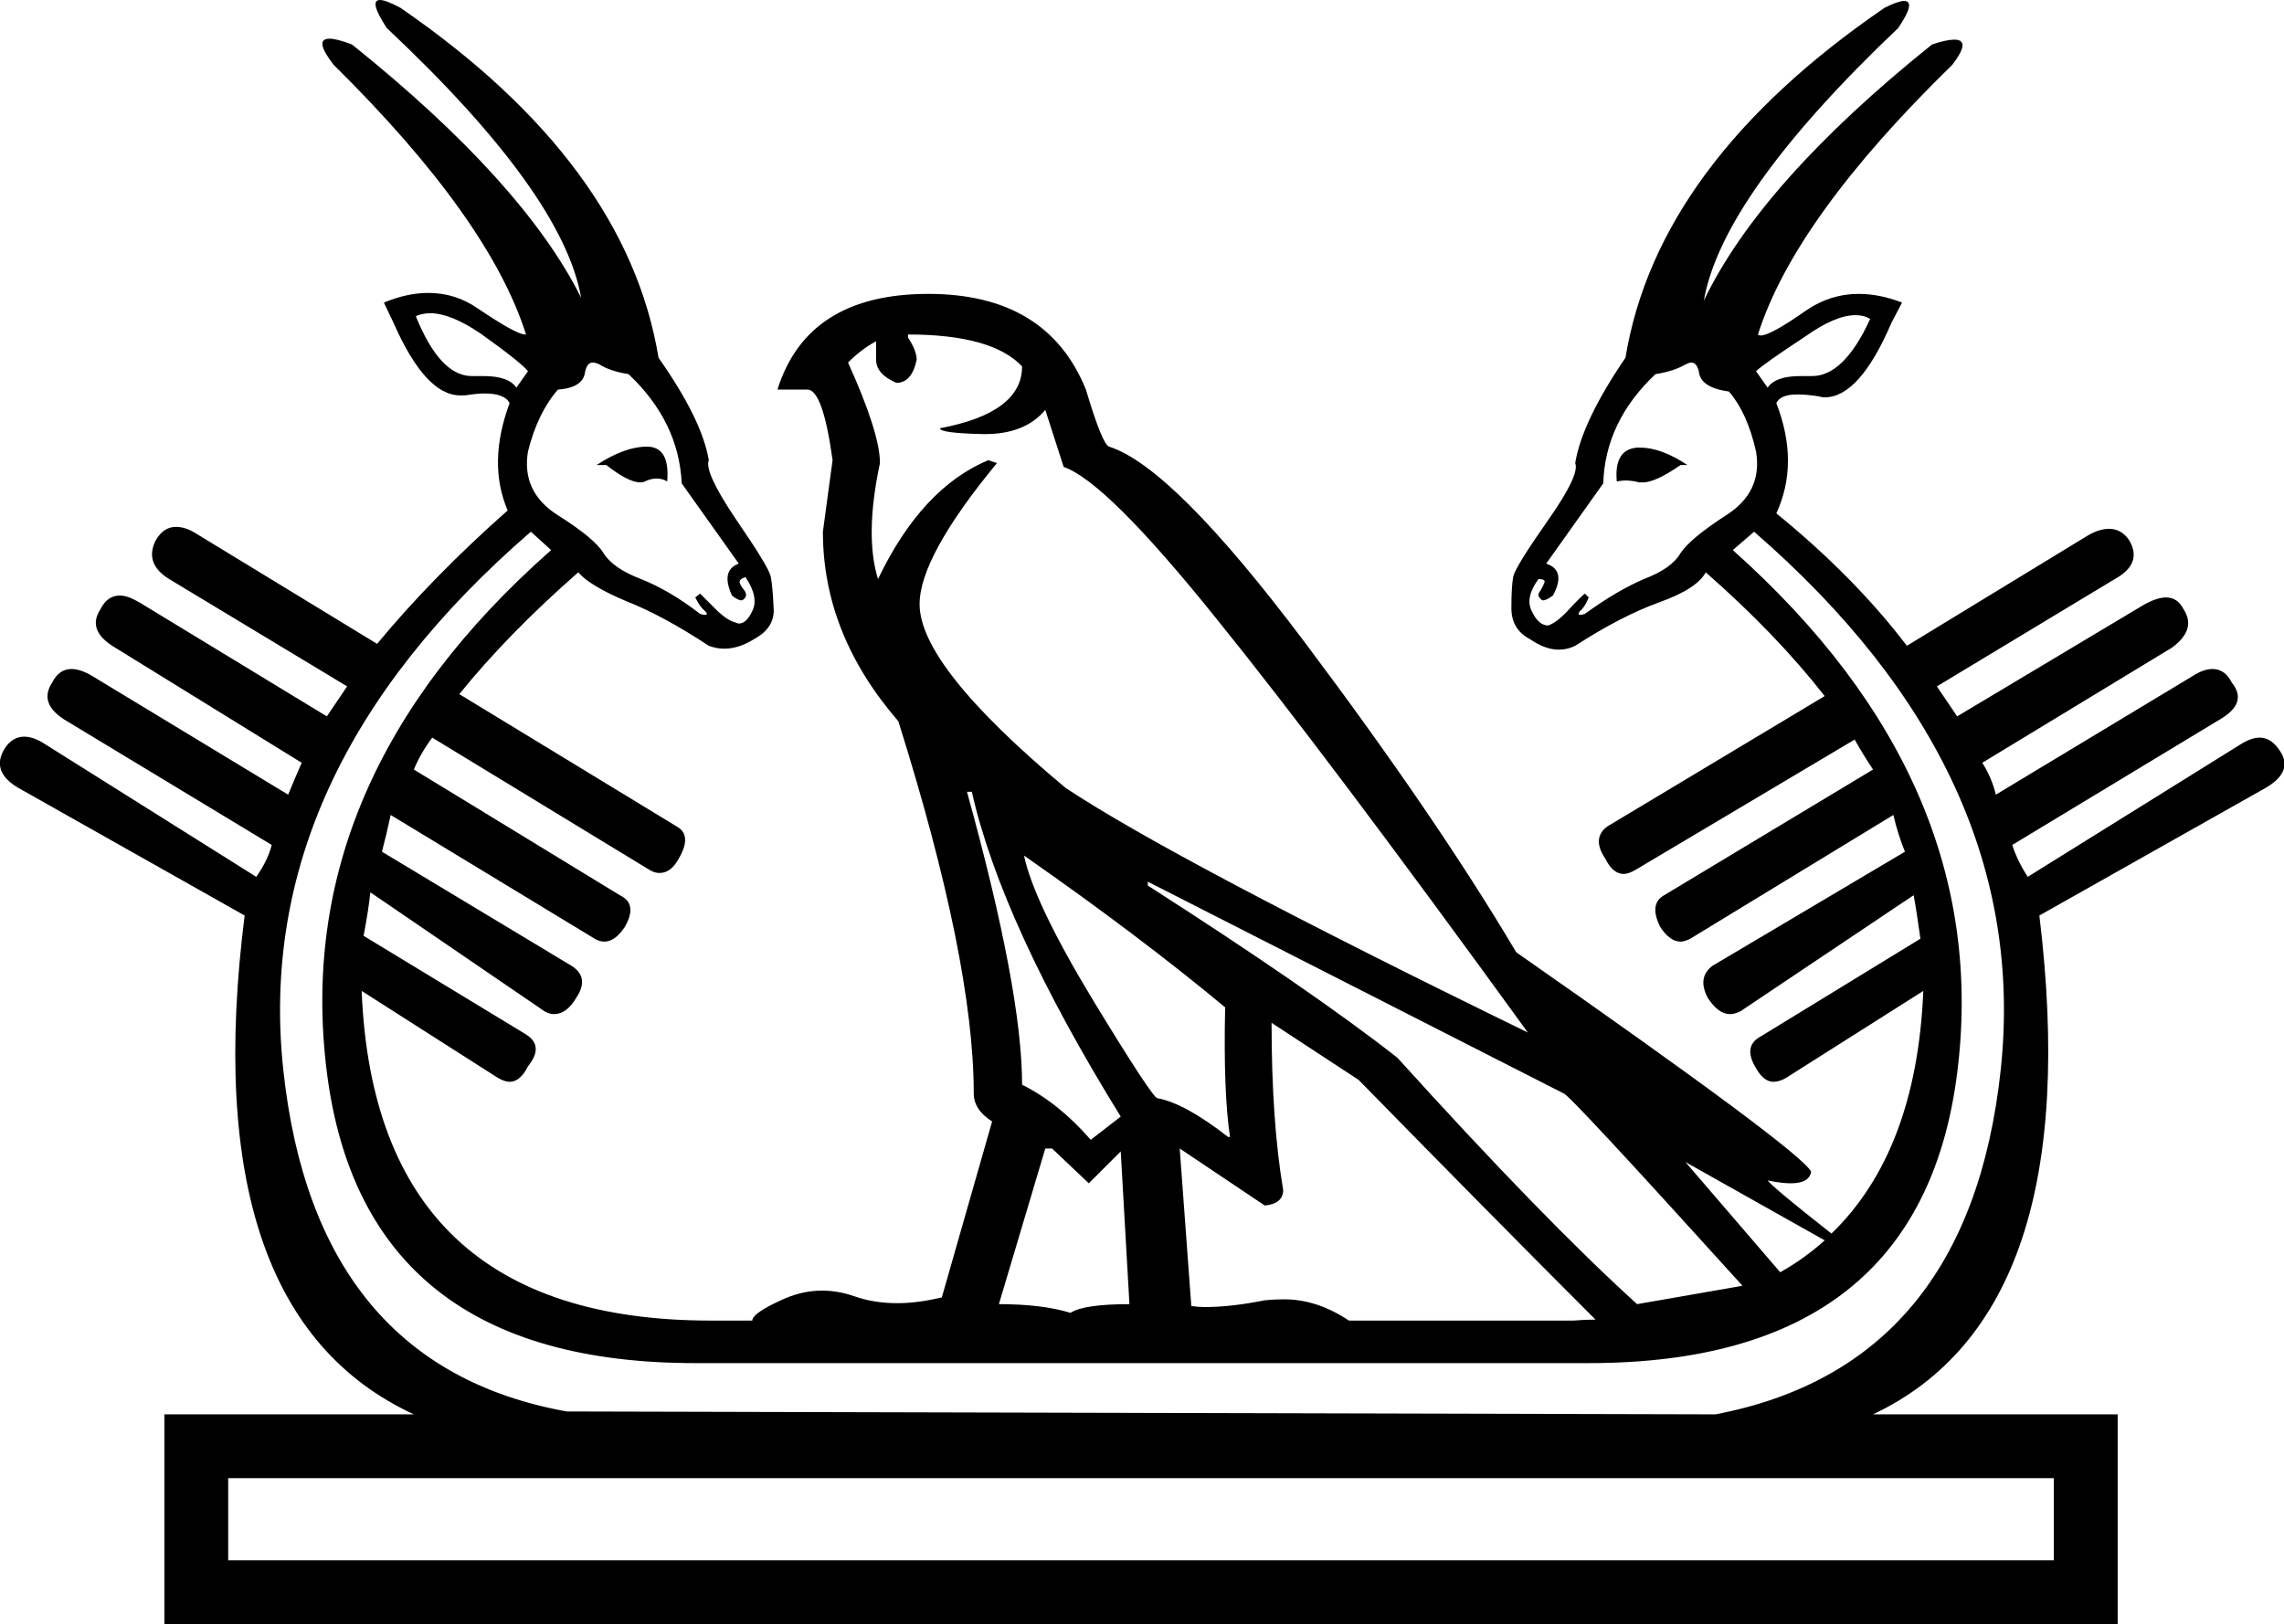 <?xml version='1.0' encoding ='UTF-8' standalone='yes'?>
<svg width='23.62' height='16.8' xmlns='http://www.w3.org/2000/svg' xmlns:xlink='http://www.w3.org/1999/xlink' >
<path style='fill:black; stroke:none' d=' M 4.45 3.24  Q 4.66 3.24 4.97 3.45  Q 5.39 3.75 5.46 3.84  L 5.34 4.01  Q 5.26 3.89 5 3.89  Q 4.96 3.89 4.91 3.89  Q 4.89 3.89 4.88 3.89  Q 4.55 3.89 4.3 3.27  Q 4.37 3.24 4.45 3.24  Z  M 19.19 3.26  Q 19.28 3.26 19.34 3.3  Q 19.07 3.89 18.74 3.89  Q 18.73 3.89 18.72 3.89  Q 18.67 3.89 18.62 3.89  Q 18.36 3.89 18.28 4.01  L 18.16 3.84  Q 18.23 3.77 18.67 3.48  Q 18.98 3.26 19.19 3.26  Z  M 6.69 4.62  Q 6.46 4.62 6.17 4.81  L 6.27 4.81  Q 6.5 4.99 6.62 4.99  Q 6.65 4.99 6.67 4.98  Q 6.73 4.95 6.79 4.95  Q 6.85 4.95 6.9 4.98  Q 6.93 4.62 6.69 4.62  Z  M 16.96 4.63  Q 16.95 4.63 16.93 4.63  Q 16.69 4.65 16.72 4.98  Q 16.77 4.97 16.81 4.97  Q 16.88 4.97 16.95 4.99  Q 16.97 4.99 16.99 4.99  Q 17.12 4.99 17.38 4.81  L 17.45 4.81  Q 17.18 4.63 16.96 4.63  Z  M 6.13 3.75  Q 6.16 3.75 6.2 3.77  Q 6.31 3.84 6.5 3.87  Q 7.02 4.36 7.05 5  L 7.64 5.83  Q 7.45 5.9 7.57 6.16  Q 7.63 6.21 7.67 6.21  Q 7.68 6.21 7.7 6.19  Q 7.73 6.16 7.7 6.11  Q 7.66 6.06 7.65 6.03  Q 7.64 5.99 7.71 5.97  Q 7.85 6.18 7.78 6.32  Q 7.72 6.45 7.64 6.45  Q 7.63 6.45 7.61 6.44  Q 7.52 6.42 7.4 6.3  Q 7.28 6.18 7.24 6.14  L 7.19 6.18  Q 7.24 6.28 7.29 6.32  Q 7.33 6.36 7.29 6.36  Q 7.27 6.36 7.24 6.35  Q 6.93 6.11 6.63 5.99  Q 6.34 5.88 6.24 5.72  Q 6.15 5.57 5.77 5.33  Q 5.39 5.09 5.46 4.67  Q 5.56 4.27 5.77 4.03  Q 6.03 4.01 6.05 3.85  Q 6.07 3.75 6.13 3.75  Z  M 17.49 3.75  Q 17.55 3.75 17.57 3.85  Q 17.59 4.01 17.88 4.05  Q 18.07 4.27 18.16 4.67  Q 18.23 5.09 17.85 5.33  Q 17.48 5.57 17.38 5.72  Q 17.29 5.88 17 5.99  Q 16.72 6.11 16.39 6.35  Q 16.36 6.36 16.34 6.36  Q 16.31 6.36 16.34 6.32  Q 16.39 6.28 16.43 6.18  L 16.39 6.14  Q 16.34 6.18 16.22 6.31  Q 16.1 6.44 16.01 6.47  Q 15.91 6.47 15.84 6.32  Q 15.77 6.18 15.91 5.99  Q 15.99 5.99 15.97 6.03  Q 15.96 6.06 15.93 6.11  Q 15.89 6.16 15.93 6.19  Q 15.94 6.21 15.96 6.21  Q 15.99 6.21 16.06 6.16  Q 16.2 5.9 15.99 5.83  L 16.58 5  Q 16.6 4.36 17.12 3.87  Q 17.31 3.84 17.43 3.77  Q 17.47 3.75 17.49 3.75  Z  M 9.39 3.46  Q 10.26 3.46 10.57 3.79  Q 10.57 4.27 9.72 4.43  Q 9.72 4.48 10.16 4.49  Q 10.18 4.49 10.19 4.49  Q 10.6 4.49 10.81 4.24  L 11 4.83  Q 11.44 4.98 12.58 6.4  Q 13.72 7.81 15.8 10.68  Q 12.15 8.9 11.02 8.15  Q 9.51 6.89 9.51 6.25  Q 9.51 5.76 10.31 4.79  L 10.22 4.76  Q 9.53 5.05 9.08 5.99  Q 8.94 5.54 9.1 4.79  Q 9.1 4.48 8.77 3.75  Q 8.91 3.61 9.06 3.53  L 9.06 3.72  Q 9.06 3.87 9.27 3.96  Q 9.43 3.96 9.48 3.72  Q 9.48 3.63 9.39 3.49  L 9.39 3.46  Z  M 10.59 8.85  Q 11.78 9.68 12.67 10.42  Q 12.65 11.29 12.72 11.76  L 12.7 11.76  Q 12.25 11.41 11.97 11.36  Q 11.92 11.36 11.3 10.34  Q 10.69 9.33 10.59 8.85  Z  M 10.05 8.19  Q 10.36 9.56 11.59 11.55  L 11.28 11.79  Q 10.95 11.41 10.57 11.22  Q 10.57 10.25 10 8.19  Z  M 17.43 12.02  L 18.87 12.83  L 18.87 12.83  Q 18.66 13.02 18.41 13.16  L 18.41 13.16  L 17.43 12.02  Z  M 11.87 9.12  L 16.17 11.31  Q 16.22 11.31 18.02 13.3  L 16.93 13.49  Q 15.96 12.61 14.45 10.94  Q 13.57 10.25 11.87 9.16  L 11.87 9.12  Z  M 10.88 11.88  L 11.26 12.24  L 11.59 11.91  L 11.68 13.49  Q 11.21 13.49 11.07 13.58  Q 10.78 13.49 10.33 13.49  L 10.81 11.88  Z  M 13.15 10.58  L 14.05 11.17  Q 15.43 12.58 16.5 13.65  L 16.5 13.65  Q 16.39 13.65 16.27 13.66  L 13.95 13.66  Q 13.62 13.44 13.28 13.44  Q 13.18 13.44 13.08 13.45  Q 12.73 13.52 12.46 13.52  Q 12.39 13.52 12.32 13.51  L 12.2 11.88  L 13.08 12.47  Q 13.27 12.45 13.27 12.31  Q 13.15 11.6 13.15 10.58  Z  M 18.14 5.5  Q 21.02 8 20.69 11.07  Q 20.36 14.13 17.74 14.63  L 5.86 14.6  Q 3.26 14.13 2.93 11.07  Q 2.6 8 5.49 5.5  L 5.7 5.69  Q 3 8.07 3.38 11.09  Q 3.76 14.1 7.19 14.1  L 16.43 14.1  Q 19.86 14.1 20.24 11.1  Q 20.62 8.1 17.92 5.69  L 18.14 5.5  Z  M 21.24 15.29  L 21.24 16.14  L 2.36 16.14  L 2.36 15.29  Z  M 3.93 0  Q 3.81 0 4 0.29  Q 5.82 2 6.01 3.08  Q 5.41 1.88 3.64 0.46  Q 3.48 0.4 3.41 0.4  Q 3.24 0.4 3.45 0.67  Q 5.06 2.26 5.44 3.46  Q 5.43 3.46 5.43 3.46  Q 5.34 3.46 4.94 3.19  Q 4.71 3.03 4.43 3.03  Q 4.21 3.03 3.97 3.13  L 4.07 3.34  Q 4.4 4.09 4.76 4.09  Q 4.78 4.09 4.81 4.09  Q 4.93 4.07 5.01 4.07  Q 5.22 4.07 5.27 4.17  Q 5.04 4.79 5.25 5.28  Q 4.47 5.97 3.9 6.66  L 2.03 5.52  Q 1.92 5.45 1.82 5.45  Q 1.69 5.45 1.61 5.59  Q 1.49 5.83 1.75 5.99  L 3.59 7.1  L 3.38 7.41  L 1.44 6.23  Q 1.32 6.16 1.24 6.16  Q 1.11 6.16 1.04 6.3  Q 0.9 6.51 1.16 6.68  L 3.12 7.89  Q 3.05 8.05 2.98 8.22  L 0.95 6.99  Q 0.83 6.92 0.74 6.92  Q 0.61 6.92 0.54 7.06  Q 0.4 7.27 0.66 7.44  L 2.81 8.74  Q 2.77 8.9 2.65 9.07  L 0.47 7.7  Q 0.35 7.62 0.25 7.62  Q 0.13 7.62 0.05 7.74  Q -0.1 7.98 0.19 8.15  L 2.53 9.47  Q 2.01 13.58 4.28 14.63  L 1.7 14.63  L 1.7 16.8  L 21.9 16.8  L 21.9 14.63  L 19.37 14.63  Q 21.59 13.58 21.09 9.47  L 23.43 8.15  Q 23.72 7.98 23.58 7.77  Q 23.49 7.63 23.37 7.63  Q 23.28 7.63 23.17 7.7  L 20.97 9.07  Q 20.86 8.9 20.81 8.74  L 22.96 7.44  Q 23.25 7.27 23.08 7.06  Q 23.01 6.92 22.88 6.92  Q 22.79 6.92 22.68 6.99  L 20.64 8.22  Q 20.6 8.05 20.5 7.89  L 22.46 6.7  Q 22.72 6.51 22.58 6.3  Q 22.52 6.18 22.4 6.18  Q 22.31 6.18 22.18 6.25  L 20.24 7.41  L 20.03 7.1  L 21.87 5.99  Q 22.16 5.83 22.02 5.59  Q 21.94 5.47 21.81 5.47  Q 21.71 5.47 21.59 5.54  L 19.72 6.68  Q 19.18 5.97 18.37 5.31  Q 18.61 4.79 18.37 4.17  Q 18.41 4.08 18.59 4.08  Q 18.68 4.08 18.81 4.1  Q 18.84 4.11 18.87 4.11  Q 19.23 4.11 19.56 3.34  L 19.67 3.13  Q 19.44 3.04 19.22 3.04  Q 18.93 3.04 18.68 3.21  Q 18.31 3.47 18.21 3.47  Q 18.19 3.47 18.18 3.46  Q 18.56 2.26 20.19 0.67  Q 20.39 0.41 20.21 0.41  Q 20.13 0.41 19.98 0.46  Q 18.21 1.88 17.62 3.11  Q 17.81 2.02 19.63 0.29  Q 19.82 0.01 19.69 0.01  L 19.69 0.01  Q 19.63 0.01 19.49 0.08  Q 17.14 1.69 16.81 3.7  Q 16.36 4.36 16.29 4.79  Q 16.34 4.91 16.01 5.38  Q 15.68 5.85 15.65 5.96  Q 15.63 6.06 15.63 6.29  Q 15.63 6.51 15.82 6.61  Q 15.98 6.72 16.12 6.72  Q 16.21 6.72 16.29 6.68  Q 16.77 6.37 17.16 6.23  Q 17.55 6.09 17.64 5.92  Q 18.37 6.56 18.87 7.2  L 16.62 8.55  Q 16.46 8.67 16.6 8.88  Q 16.68 9.04 16.79 9.04  Q 16.84 9.04 16.91 9  L 19.18 7.65  Q 19.27 7.81 19.37 7.96  L 17.21 9.26  Q 17.05 9.35 17.17 9.59  Q 17.27 9.74 17.38 9.74  Q 17.42 9.74 17.48 9.71  L 19.58 8.43  Q 19.63 8.64 19.7 8.81  L 17.71 9.99  Q 17.55 10.11 17.66 10.32  Q 17.77 10.49 17.89 10.49  Q 17.94 10.49 18 10.46  L 19.79 9.26  Q 19.82 9.42 19.86 9.71  L 18.21 10.72  Q 18.02 10.82 18.16 11.05  Q 18.24 11.19 18.34 11.19  Q 18.4 11.19 18.47 11.15  L 19.89 10.25  L 19.89 10.25  Q 19.82 11.91 18.94 12.76  L 18.94 12.76  L 18.94 12.76  Q 18.33 12.28 18.28 12.21  L 18.28 12.21  Q 18.42 12.24 18.52 12.24  Q 18.71 12.24 18.73 12.12  Q 18.63 11.91 15.68 9.85  Q 14.85 8.45 13.49 6.64  Q 12.13 4.83 11.47 4.62  Q 11.4 4.6 11.23 4.03  Q 10.83 3.04 9.6 3.04  Q 8.35 3.04 8.04 4.03  L 8.35 4.03  Q 8.51 4.03 8.61 4.76  L 8.51 5.5  Q 8.51 6.56 9.29 7.46  Q 10.07 9.94 10.07 11.31  Q 10.07 11.48 10.26 11.6  L 9.74 13.42  Q 9.49 13.48 9.28 13.48  Q 9.04 13.48 8.84 13.41  Q 8.67 13.35 8.5 13.35  Q 8.31 13.35 8.12 13.43  Q 7.78 13.58 7.78 13.66  L 7.35 13.66  Q 3.88 13.66 3.74 10.25  L 3.74 10.25  L 5.15 11.15  Q 5.22 11.19 5.27 11.19  Q 5.38 11.19 5.46 11.03  Q 5.63 10.82 5.44 10.7  L 3.76 9.68  Q 3.81 9.42 3.83 9.23  L 5.63 10.46  Q 5.68 10.49 5.73 10.49  Q 5.86 10.49 5.96 10.32  Q 6.1 10.11 5.91 9.99  L 3.95 8.81  Q 4 8.62 4.04 8.43  L 6.15 9.71  Q 6.2 9.74 6.25 9.74  Q 6.36 9.74 6.46 9.59  Q 6.6 9.35 6.41 9.26  L 4.28 7.96  Q 4.35 7.79 4.47 7.63  L 6.72 9  Q 6.77 9.03 6.82 9.03  Q 6.94 9.03 7.02 8.88  Q 7.16 8.64 7 8.55  L 4.75 7.18  Q 5.25 6.56 5.98 5.92  Q 6.1 6.06 6.48 6.22  Q 6.86 6.37 7.33 6.68  Q 7.41 6.71 7.49 6.71  Q 7.64 6.71 7.8 6.61  Q 8.02 6.49 8 6.28  Q 7.99 6.06 7.97 5.96  Q 7.94 5.85 7.61 5.37  Q 7.28 4.88 7.33 4.76  Q 7.26 4.34 6.81 3.7  Q 6.48 1.69 4.14 0.08  Q 3.99 0 3.93 0  Z '/></svg>
